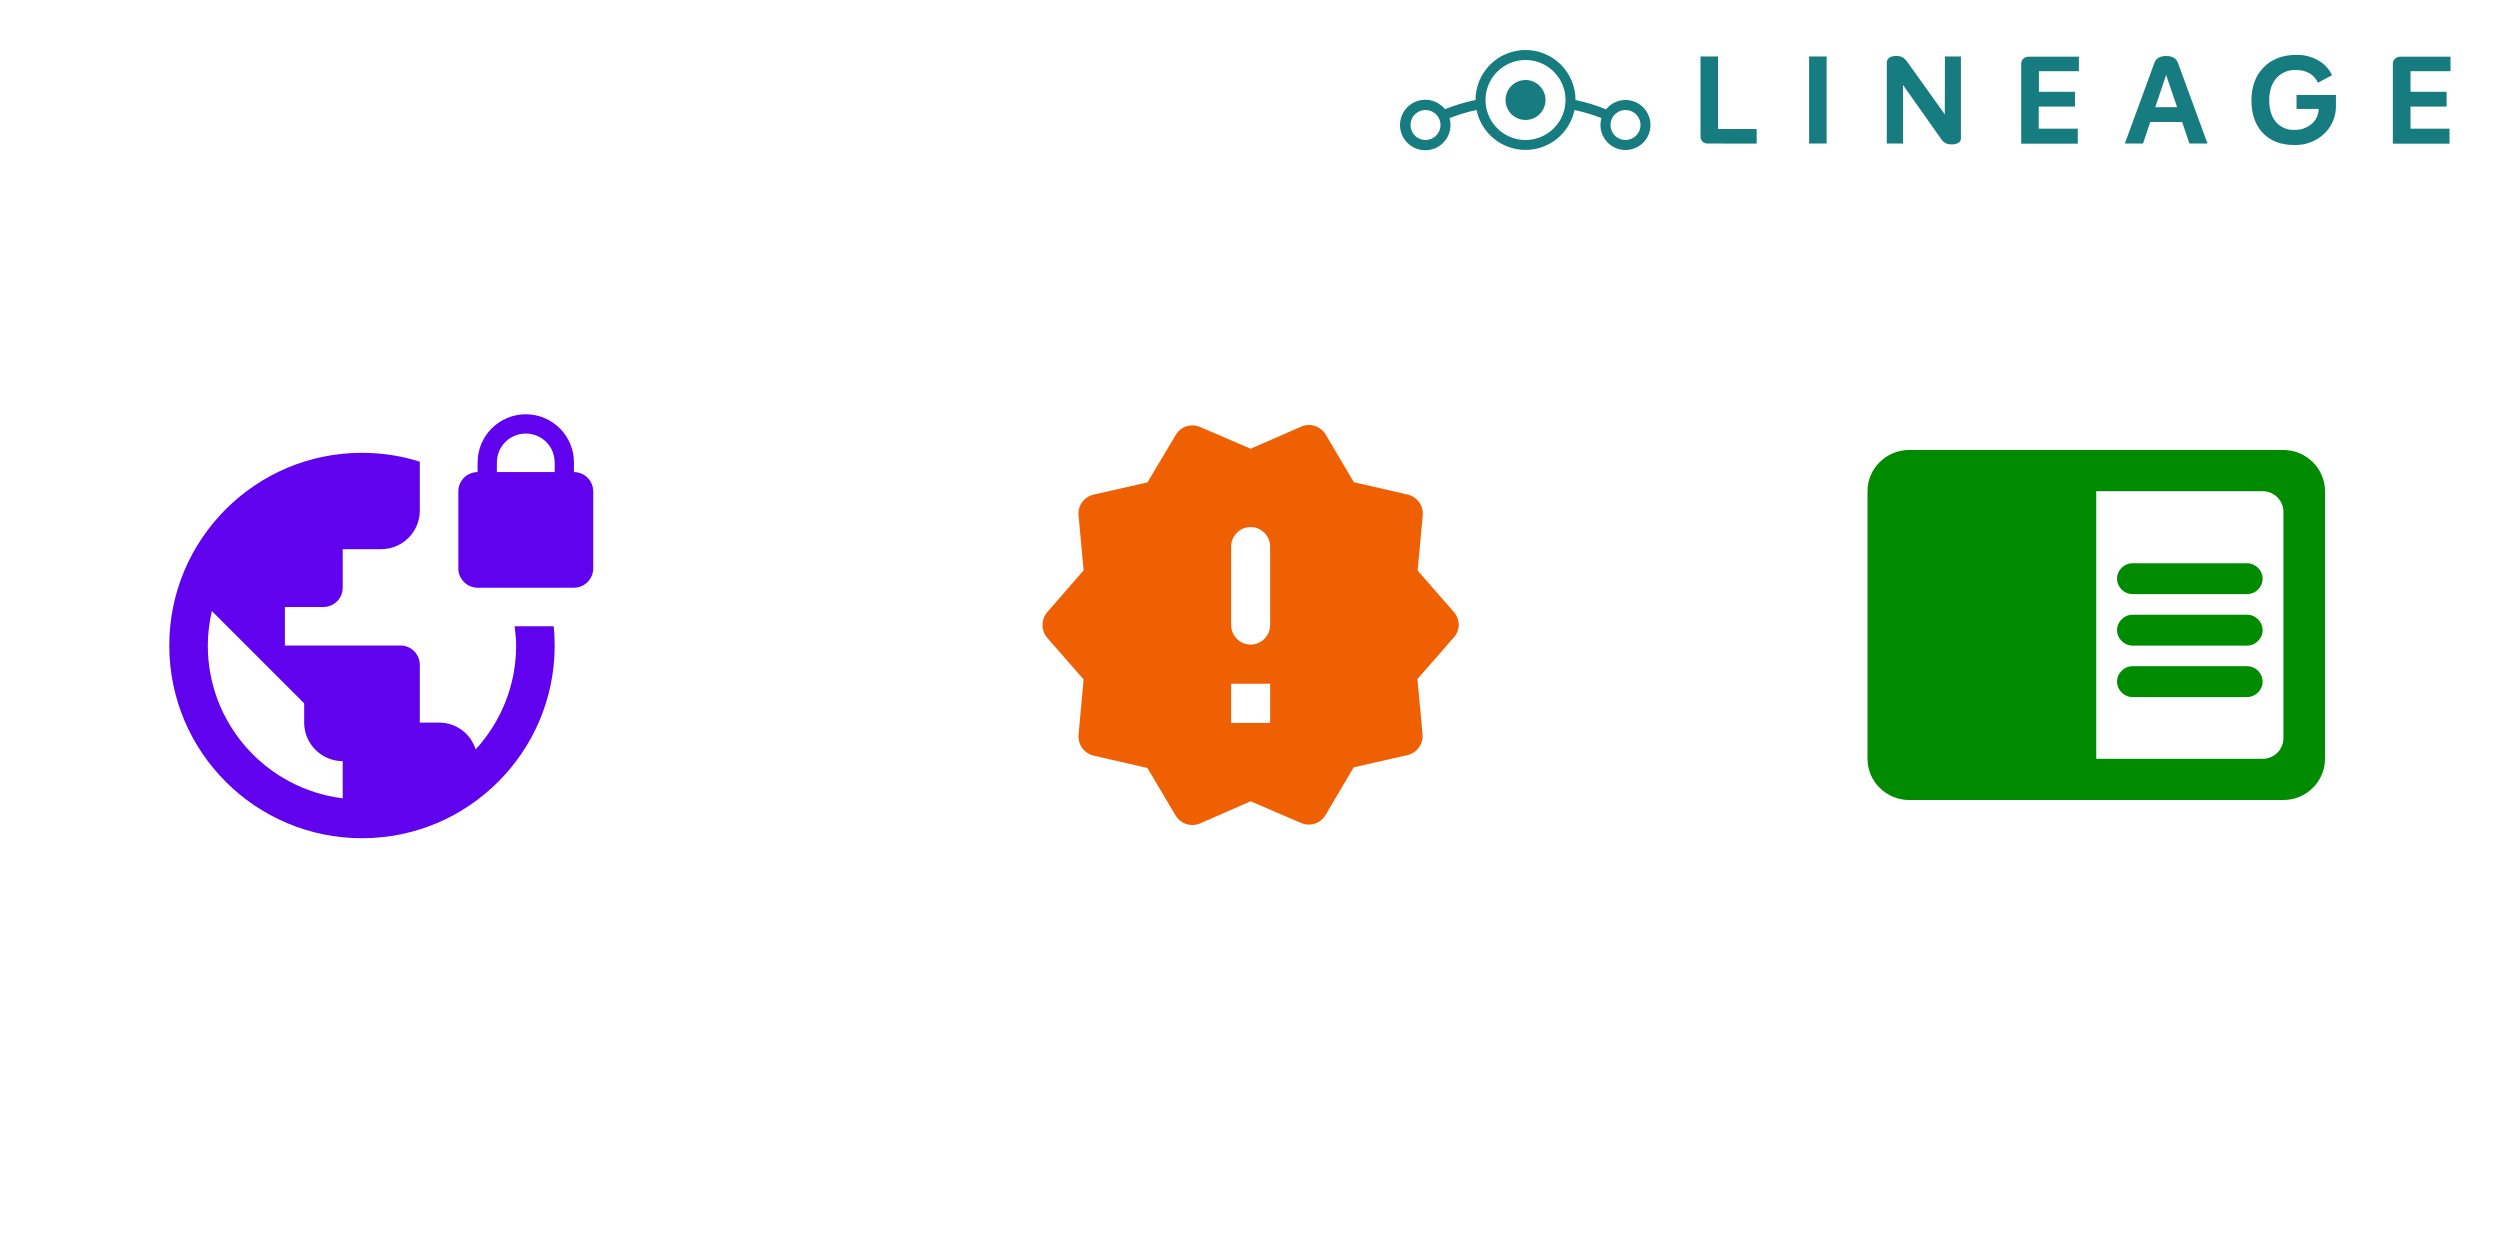 <svg width="1000" height="500" viewBox="0 0 1000 500" fill="none" xmlns="http://www.w3.org/2000/svg">
<path d="M683.038 57.42C682.664 57.431 682.291 57.365 681.943 57.227C681.594 57.089 681.278 56.881 681.013 56.616C680.748 56.351 680.54 56.034 680.401 55.686C680.263 55.338 680.197 54.965 680.208 54.59V22.59H687.208V51.59H702.668V57.44L683.038 57.42ZM723.648 57.42V22.58H730.648V57.42H723.648ZM777.968 22.59H784.358V55.51C784.356 55.847 784.262 56.177 784.085 56.464C783.909 56.752 783.658 56.985 783.358 57.14C782.594 57.571 781.725 57.782 780.848 57.75C779.973 57.792 779.099 57.642 778.288 57.31C777.613 56.952 777.036 56.434 776.608 55.8L761.208 34V57.42H754.718V25.17C754.689 24.763 754.765 24.356 754.94 23.988C755.116 23.619 755.384 23.303 755.718 23.07C756.525 22.583 757.458 22.346 758.398 22.39C759.373 22.335 760.344 22.546 761.208 23C762.049 23.647 762.767 24.439 763.328 25.34L777.918 45.73L777.968 22.59ZM831.558 28.49H815.558V36.73H829.998V42.63H815.498V51.46H831.108V57.46H808.478V25.46C808.472 25.083 808.547 24.709 808.699 24.363C808.851 24.018 809.076 23.71 809.358 23.46C809.934 22.943 810.685 22.664 811.458 22.68H831.558V28.49ZM875.778 57.42L872.848 48.79H860.108L857.208 57.42H849.938L861.748 25.18C862.415 23.327 863.992 22.4 866.478 22.4C868.965 22.4 870.542 23.34 871.208 25.22L883.008 57.42H875.778ZM862.108 42.88H870.838L866.458 30L862.108 42.88ZM917.698 58C912.365 58 908.185 56.407 905.158 53.22C902.132 50.033 900.602 45.723 900.568 40.29C900.568 34.697 902.195 30.25 905.448 26.95C908.702 23.65 913.012 21.983 918.378 21.95C921.527 21.856 924.641 22.631 927.378 24.19C929.75 25.558 931.647 27.616 932.818 30.09L927.208 33.09C925.522 29.697 922.548 28 918.288 28C916.844 27.937 915.403 28.195 914.07 28.755C912.737 29.316 911.545 30.164 910.578 31.24C908.658 33.4 907.698 36.35 907.698 40.09C907.698 43.83 908.592 46.733 910.378 48.8C911.288 49.849 912.424 50.677 913.701 51.223C914.978 51.769 916.362 52.017 917.748 51.95C920.263 52.047 922.724 51.202 924.648 49.58C925.522 48.843 926.225 47.924 926.708 46.888C927.192 45.852 927.444 44.723 927.448 43.58H918.618V38H934.378V41.9C934.459 44.053 934.084 46.198 933.278 48.195C932.471 50.193 931.251 51.997 929.698 53.49C928.095 54.996 926.209 56.17 924.149 56.944C922.09 57.718 919.897 58.077 917.698 58ZM980.208 28.49H964.208V36.73H978.648V42.63H964.208V51.46H979.818V57.46H957.138V25.46C957.132 25.083 957.207 24.709 957.359 24.363C957.511 24.018 957.736 23.71 958.018 23.46C958.594 22.943 959.345 22.664 960.118 22.68H980.208V28.49Z" fill="#167C80"/>
<path d="M650.208 40C648.716 40 647.243 40.335 645.897 40.978C644.551 41.622 643.366 42.559 642.428 43.72L642.048 43.57C638.209 42.051 634.248 40.857 630.208 40C630.208 34.696 628.101 29.609 624.351 25.858C620.6 22.107 615.513 20 610.208 20C604.904 20 599.817 22.107 596.066 25.858C592.316 29.609 590.208 34.696 590.208 40L589.778 40.09C585.885 40.924 582.065 42.075 578.358 43.53L577.978 43.68C576.412 41.727 574.175 40.425 571.703 40.028C569.231 39.63 566.699 40.166 564.599 41.529C562.499 42.893 560.98 44.988 560.338 47.408C559.696 49.829 559.975 52.401 561.122 54.627C562.269 56.853 564.203 58.573 566.546 59.454C568.89 60.335 571.478 60.314 573.807 59.395C576.136 58.476 578.041 56.724 579.152 54.48C580.263 52.236 580.5 49.659 579.818 47.25C583.324 45.875 586.936 44.788 590.618 44C591.546 48.511 594.002 52.563 597.571 55.472C601.14 58.382 605.604 59.971 610.208 59.971C614.813 59.971 619.277 58.382 622.846 55.472C626.415 52.563 628.871 48.511 629.798 44C633.474 44.786 637.079 45.87 640.578 47.24C640 49.255 640.069 51.401 640.776 53.374C641.484 55.347 642.793 57.048 644.52 58.237C646.247 59.426 648.303 60.042 650.399 59.998C652.495 59.954 654.524 59.253 656.199 57.993C657.875 56.733 659.112 54.979 659.736 52.978C660.361 50.977 660.34 48.83 659.678 46.841C659.016 44.852 657.745 43.121 656.046 41.894C654.347 40.666 652.305 40.004 650.208 40ZM570.208 56C569.022 56 567.862 55.648 566.875 54.989C565.888 54.33 565.119 53.392 564.665 52.296C564.211 51.2 564.092 49.993 564.324 48.83C564.555 47.666 565.127 46.596 565.966 45.757C566.805 44.918 567.874 44.347 569.038 44.115C570.202 43.884 571.408 44.003 572.505 44.457C573.601 44.911 574.538 45.68 575.197 46.667C575.857 47.653 576.208 48.813 576.208 50C576.208 51.591 575.576 53.117 574.451 54.243C573.326 55.368 571.8 56 570.208 56ZM610.208 56C607.044 56 603.951 55.062 601.319 53.303C598.688 51.545 596.637 49.047 595.426 46.123C594.215 43.199 593.899 39.982 594.516 36.879C595.133 33.775 596.657 30.924 598.895 28.686C601.132 26.449 603.983 24.925 607.087 24.307C610.191 23.69 613.408 24.007 616.331 25.218C619.255 26.429 621.754 28.48 623.512 31.111C625.27 33.742 626.208 36.836 626.208 40C626.208 44.243 624.523 48.313 621.522 51.314C618.522 54.314 614.452 56 610.208 56ZM650.208 56C649.022 56 647.862 55.648 646.875 54.989C645.888 54.33 645.119 53.392 644.665 52.296C644.211 51.2 644.092 49.993 644.324 48.83C644.555 47.666 645.127 46.596 645.966 45.757C646.805 44.918 647.874 44.347 649.038 44.115C650.202 43.884 651.408 44.003 652.505 44.457C653.601 44.911 654.538 45.68 655.197 46.667C655.857 47.653 656.208 48.813 656.208 50C656.208 51.591 655.576 53.117 654.451 54.243C653.326 55.368 651.8 56 650.208 56ZM618.208 40C618.208 41.582 617.739 43.129 616.86 44.445C615.981 45.76 614.732 46.785 613.27 47.391C611.808 47.996 610.2 48.155 608.648 47.846C607.096 47.538 605.67 46.776 604.552 45.657C603.433 44.538 602.671 43.113 602.362 41.561C602.054 40.009 602.212 38.4 602.817 36.938C603.423 35.477 604.448 34.227 605.764 33.348C607.08 32.469 608.626 32 610.208 32C612.33 32 614.365 32.843 615.865 34.343C617.366 35.843 618.208 37.878 618.208 40Z" fill="#167C80"/>
<path d="M581.568 244.829L567.052 228.221L569.081 206.206C569.471 202.289 566.818 198.685 563.072 197.823L541.533 192.888L530.295 173.851C528.266 170.482 524.13 169.072 520.54 170.638L500.25 179.491L480.037 170.795C476.447 169.228 472.233 170.638 470.282 174.007L458.966 192.966L437.505 197.823C433.681 198.685 431.028 202.211 431.418 206.206L433.447 228.142L418.931 244.829C416.356 247.806 416.356 252.194 418.931 255.171L433.447 271.779L431.418 293.872C431.028 297.789 433.681 301.393 437.427 302.255L458.966 307.19L470.204 326.149C472.233 329.518 476.369 330.928 480.037 329.362L500.25 320.509L520.462 329.205C524.052 330.772 528.266 329.362 530.217 325.993L541.455 306.955L562.994 302.02C566.818 301.158 569.393 297.554 569.003 293.637L566.974 271.623L581.489 255.014C584.143 252.194 584.143 247.806 581.568 244.829ZM508.054 289.172H492.445V273.503H508.054V289.172ZM500.25 257.834C495.957 257.834 492.445 254.309 492.445 250V218.663C492.445 214.354 495.957 210.828 500.25 210.828C504.542 210.828 508.054 214.354 508.054 218.663V250C508.054 254.309 504.542 257.834 500.25 257.834Z" fill="#EE6002"/>
<path d="M913.364 180H763.636C754.486 180 747 187.412 747 196.471V303.529C747 312.588 754.486 320 763.636 320H913.364C922.514 320 930 312.588 930 303.529V196.471C930 187.412 922.514 180 913.364 180ZM913.364 295.294C913.364 299.824 909.62 303.529 905.045 303.529H838.5V196.471H905.045C909.62 196.471 913.364 200.176 913.364 204.706V295.294Z" fill="#008B00"/>
<path d="M898.807 225.294H853.057C849.646 225.294 846.818 228.094 846.818 231.471C846.818 234.847 849.646 237.647 853.057 237.647H898.807C902.217 237.647 905.045 234.847 905.045 231.471C905.045 228.094 902.217 225.294 898.807 225.294Z" fill="#008B00"/>
<path d="M898.807 245.882H853.057C849.646 245.882 846.818 248.682 846.818 252.059C846.818 255.435 849.646 258.235 853.057 258.235H898.807C902.217 258.235 905.045 255.435 905.045 252.059C905.045 248.682 902.217 245.882 898.807 245.882Z" fill="#008B00"/>
<path d="M898.807 266.471H853.057C849.646 266.471 846.818 269.271 846.818 272.647C846.818 276.024 849.646 278.824 853.057 278.824H898.807C902.217 278.824 905.045 276.024 905.045 272.647C905.045 269.271 902.217 266.471 898.807 266.471Z" fill="#008B00"/>
<path d="M205.842 250.5C206.15 253.044 206.458 255.588 206.458 258.208C206.458 274.242 200.292 288.81 190.271 299.756C188.267 293.512 182.563 289.042 175.625 289.042H167.917V265.917C167.917 261.677 164.448 258.208 160.208 258.208H113.958V242.792H129.375C133.615 242.792 137.083 239.323 137.083 235.083V219.667H152.5C160.979 219.667 167.917 212.729 167.917 204.25V184.671C160.594 182.358 152.885 181.125 144.792 181.125C102.242 181.125 67.708 215.658 67.708 258.208C67.708 300.758 102.242 335.292 144.792 335.292C187.342 335.292 221.875 300.758 221.875 258.208C221.875 255.588 221.721 253.044 221.49 250.5H205.842ZM137.083 319.335C106.635 315.558 83.125 289.658 83.125 258.208C83.125 253.429 83.742 248.881 84.744 244.41L121.667 281.333V289.042C121.667 297.521 128.604 304.458 137.083 304.458V319.335Z" fill="#6002EE"/>
<path d="M229.583 188.833V184.979C229.583 174.342 220.95 165.708 210.313 165.708C199.675 165.708 191.042 174.342 191.042 184.979V188.833C186.802 188.833 183.333 192.302 183.333 196.542V227.375C183.333 231.615 186.802 235.083 191.042 235.083H229.583C233.823 235.083 237.292 231.615 237.292 227.375V196.542C237.292 192.302 233.823 188.833 229.583 188.833ZM221.875 188.833H198.75V184.979C198.75 178.581 203.915 173.417 210.313 173.417C216.71 173.417 221.875 178.581 221.875 184.979V188.833Z" fill="#6002EE"/>
</svg>
